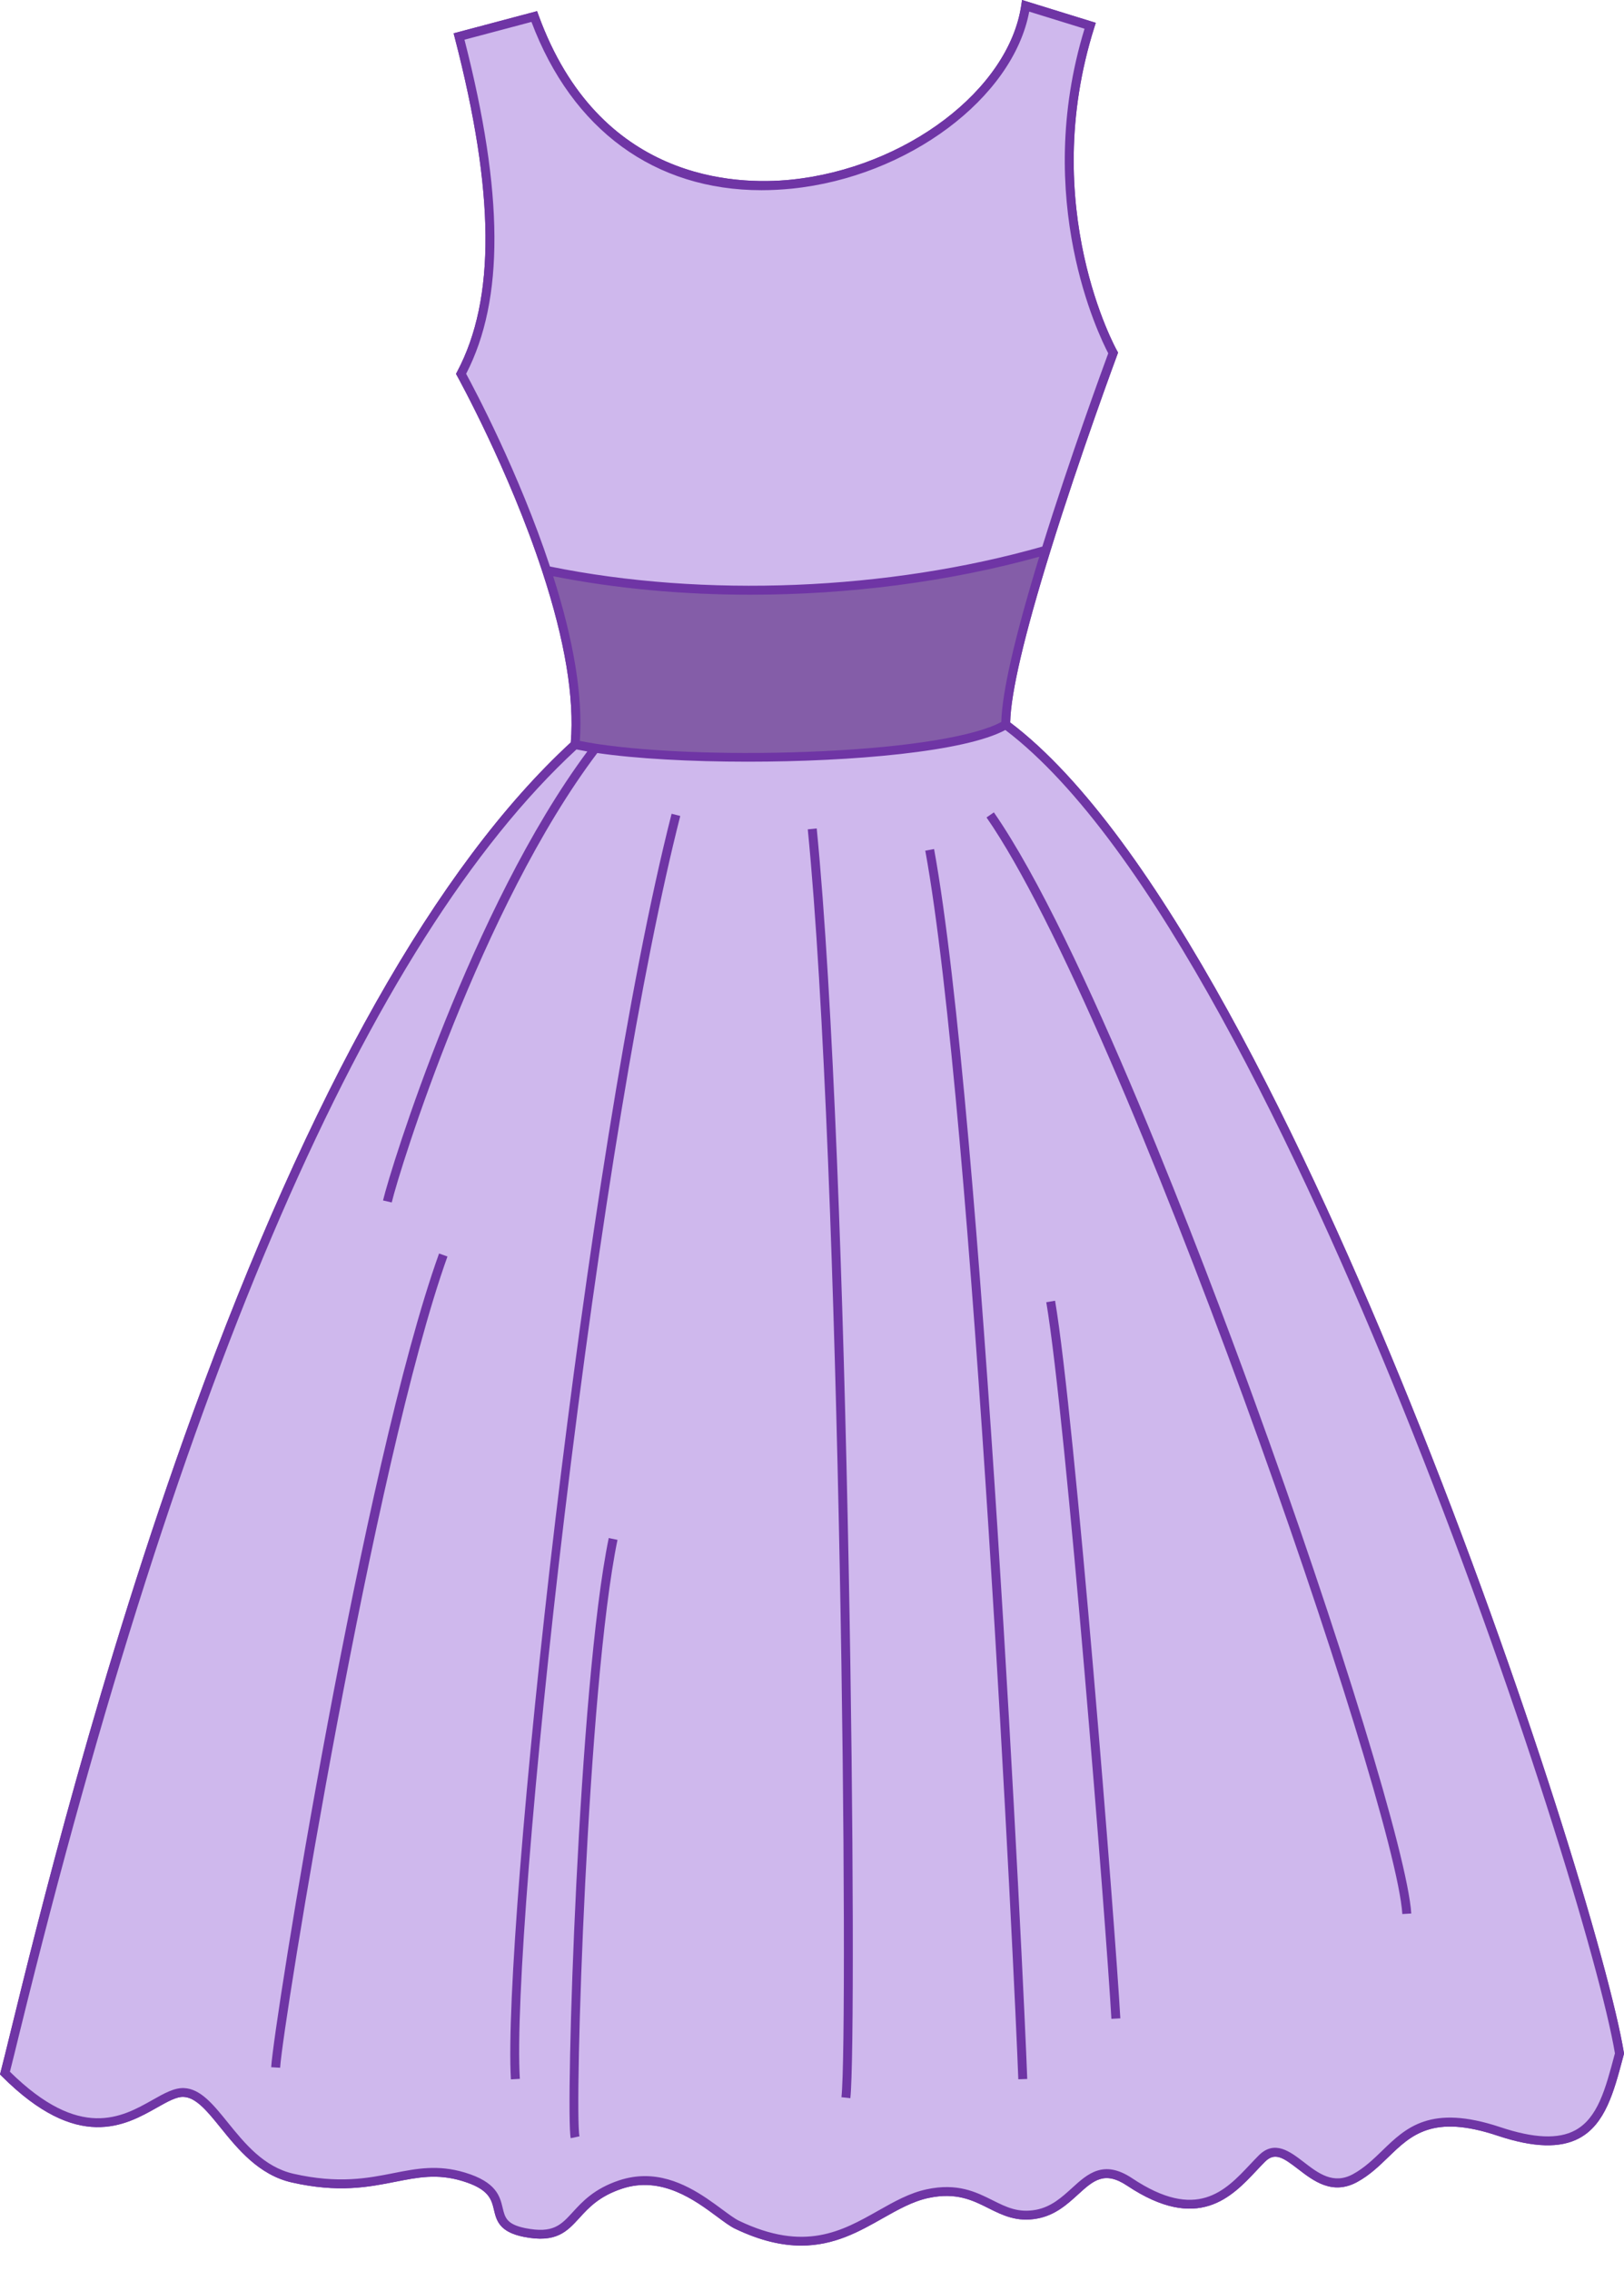 <svg xmlns="http://www.w3.org/2000/svg" xmlns:xlink="http://www.w3.org/1999/xlink" preserveAspectRatio="xMidYMid meet" version="1.0" viewBox="0.0 0.0 361.7 505.7" zoomAndPan="magnify" style="fill: rgb(0, 0, 0);" original_string_length="7286"><g id="__id189_snaj04nfd"><path d="M361.68,457.09c-3.03-18.61-21.75-80.95-47.67-144.99c-22.37-55.26-55.93-126.23-89.02-151.24 c0.14-6.63,3.14-19.42,8.91-38.04c6.71-21.66,14.88-43.66,14.96-43.88l0.16-0.44l-0.23-0.4c-0.18-0.31-17.75-31.94-5.04-72.06 l0.3-0.96L227.63,0l-0.17,1.15c-2.77,18.83-25.77,36.26-51.29,38.86c-12.44,1.27-42.82,0.23-56.24-36.67l-0.31-0.86l-18.59,4.94 l0.25,0.96c8.96,34.56,9.13,58.2,0.53,74.39l-0.25,0.48l0.26,0.47c0.11,0.21,11.51,20.79,18.98,43.59v0 c5.02,15.29,7.15,28.07,6.33,37.99C97.31,192.77,69.01,242.97,43,314.5C22.07,372.07,8.29,428.25,2.4,452.24 c-0.94,3.83-1.69,6.9-2.26,9.09L0,461.88l0.4,0.4c16.94,16.95,27.54,10.96,34.55,7c2.33-1.31,4.33-2.46,5.94-2.38 c2.8,0.11,5.34,3.26,8.28,6.9c3.77,4.66,8.46,10.46,15.77,12.13c10.43,2.37,17.16,1.04,23.11-0.14c5.03-0.99,9.37-1.85,14.92-0.17 c5.94,1.8,6.48,4.06,7.05,6.45c0.55,2.29,1.16,4.89,6.61,5.98c7.25,1.45,9.64-1.17,12.42-4.21c2.06-2.26,4.4-4.82,9.45-6.5 c8.84-2.95,16.3,2.57,21.23,6.23c1.55,1.15,2.88,2.14,3.99,2.67c5.68,2.72,10.5,3.76,14.74,3.76c7.38,0,12.96-3.15,18.1-6.06 c3.45-1.95,6.71-3.79,10.22-4.54c6.19-1.32,9.84,0.5,13.37,2.27c3.11,1.56,6.33,3.17,10.92,2.3c3.97-0.74,6.66-3.19,9.02-5.34 c3.41-3.11,5.88-5.35,10.95-1.97c15.77,10.51,23.31,2.5,28.81-3.36c0.64-0.68,1.26-1.34,1.88-1.96c2.2-2.2,4.05-0.95,7.41,1.64 c3.4,2.62,7.63,5.87,13.14,2.86c2.77-1.51,4.89-3.57,6.94-5.55c5.08-4.92,9.89-9.58,24.3-4.77c8.02,2.67,13.98,2.85,18.23,0.56 c5.78-3.12,7.69-10.3,9.71-17.9l0.23-0.88L361.68,457.09z" style="fill: rgb(111, 53, 165);"/></g><g id="__id190_snaj04nfd"><path d="M132.58,166.59c25.54,3.9,79.02,2.27,91.41-5.25c61.38,45.69,130.64,258.67,136.7,295.9 c-3.46,12.99-6.06,24.25-26.85,17.32c-20.77-6.93-22.51,5.2-32.03,10.39c-9.52,5.2-14.71-10.39-20.77-4.33 c-6.06,6.06-12.63,16.39-29.43,5.2c-9.53-6.35-11.47,5.44-20.7,7.17c-9.24,1.73-12.19-7.17-24.32-4.57 c-12.12,2.6-20.77,17.29-42.43,6.92c-4.45-2.13-13.85-12.98-25.97-8.94s-9.47,13.05-21.35,10.67c-10.1-2.02-1.15-8.65-13.57-12.4 c-12.41-3.75-18.94,4.64-38.09,0.29c-12.7-2.89-17.03-18.76-24.24-19.05c-7.22-0.29-17.61,17.9-39.83-4.33 c7.79-30.3,51.36-226.54,126.98-295.8C129.46,166.07,130.97,166.34,132.58,166.59z" style="fill: rgb(207, 184, 237);"/></g><g id="__id191_snaj04nfd"><path d="M228.44,1.29l14.36,4.44c-13,41.04,5.13,72.86,5.13,72.86s-8.18,21.99-14.98,43.93 c-38.27,11-80.04,10.94-111.21,4.49c-7.59-23.16-19.05-43.77-19.05-43.77c9.81-18.48,7.51-44.45-0.45-75.1l16.75-4.45 C142.26,67.64,222.97,38.57,228.44,1.29z" style="fill: rgb(207, 184, 237);"/></g><g id="__id192_snaj04nfd"><path d="M132.58,166.59c-1.61-0.26-3.13-0.53-4.5-0.82c1.05-11.53-2.01-25.57-6.34-38.77 c31.17,6.45,72.93,6.51,111.21-4.49c-4.83,15.59-8.96,31.16-8.96,38.83C211.6,168.86,158.12,170.5,132.58,166.59z" style="fill: rgb(132, 93, 168);"/></g><g id="__id193_snaj04nfd" style="fill: rgb(111, 53, 165);"><path d="M361.68,457.09c-3.03-18.61-21.75-80.95-47.67-144.99c-22.37-55.26-55.93-126.23-89.02-151.24 c0.14-6.63,3.14-19.42,8.91-38.04c6.71-21.66,14.88-43.66,14.96-43.88l0.16-0.44l-0.23-0.4c-0.18-0.31-17.75-31.94-5.04-72.06 l0.3-0.96L227.63,0l-0.17,1.15c-2.77,18.83-25.77,36.26-51.29,38.86c-12.44,1.27-42.82,0.23-56.24-36.67l-0.31-0.86l-18.59,4.94 l0.25,0.96c8.96,34.56,9.13,58.2,0.53,74.39l-0.25,0.48l0.26,0.47c0.11,0.21,11.51,20.79,18.98,43.59v0 c5.02,15.29,7.15,28.07,6.33,37.99C97.31,192.77,69.01,242.97,43,314.5C22.07,372.07,8.29,428.25,2.4,452.24 c-0.94,3.83-1.69,6.9-2.26,9.09L0,461.88l0.4,0.4c16.94,16.95,27.54,10.96,34.55,7c2.33-1.31,4.33-2.46,5.94-2.38 c2.8,0.11,5.34,3.26,8.28,6.9c3.77,4.66,8.46,10.46,15.77,12.13c10.43,2.37,17.16,1.04,23.11-0.14c5.03-0.99,9.37-1.85,14.92-0.17 c5.94,1.8,6.48,4.06,7.05,6.45c0.55,2.29,1.16,4.89,6.61,5.98c7.25,1.45,9.64-1.17,12.42-4.21c2.06-2.26,4.4-4.82,9.45-6.5 c8.84-2.95,16.3,2.57,21.23,6.23c1.55,1.15,2.88,2.14,3.99,2.67c5.68,2.72,10.5,3.76,14.74,3.76c7.38,0,12.96-3.15,18.1-6.06 c3.45-1.95,6.71-3.79,10.22-4.54c6.19-1.32,9.84,0.5,13.37,2.27c3.11,1.56,6.33,3.17,10.92,2.3c3.97-0.74,6.66-3.19,9.02-5.34 c3.41-3.11,5.88-5.35,10.95-1.97c15.77,10.51,23.31,2.5,28.81-3.36c0.64-0.68,1.26-1.34,1.88-1.96c2.2-2.2,4.05-0.95,7.41,1.64 c3.4,2.62,7.63,5.87,13.14,2.86c2.77-1.51,4.89-3.57,6.94-5.55c5.08-4.92,9.89-9.58,24.3-4.77c8.02,2.67,13.98,2.85,18.23,0.56 c5.78-3.12,7.69-10.3,9.71-17.9l0.23-0.88L361.68,457.09z M103.82,83.23c8.52-16.49,8.4-40.17-0.37-74.39l14.92-3.96 c9.08,24.1,27.5,37.47,51.23,37.47c2.21,0,4.47-0.12,6.77-0.35c25.85-2.63,49.24-20.18,52.86-39.41l12.32,3.81 c-11.63,38.02,3.25,68.39,5.28,72.27c-1.16,3.14-8.5,23.15-14.68,43.03c-34.4,9.79-75.3,11.44-109.66,4.44 C115.61,105.3,105.56,86.42,103.82,83.23z M123.2,128.3c13.89,2.75,28.79,4.12,43.9,4.12c21.9,0,44.2-2.86,64.37-8.46 c-5.45,17.8-8.29,30.16-8.46,36.79c-5.77,3.17-20.54,5.6-39.84,6.51c-18.66,0.89-37.98,0.25-50.43-1.65 c-1.36-0.22-2.54-0.43-3.6-0.64C129.84,155.22,127.85,142.89,123.2,128.3z M359.55,457.67c-1.99,7.49-3.71,13.95-8.73,16.66 c-3.74,2.02-9.19,1.79-16.66-0.7c-15.56-5.19-21.03,0.11-26.31,5.23c-1.95,1.89-3.98,3.85-6.51,5.23 c-4.37,2.39-7.73-0.19-10.97-2.69c-3.05-2.34-6.5-5-10.03-1.47c-0.63,0.63-1.27,1.31-1.93,2.01c-5.57,5.92-11.89,12.64-26.25,3.07 c-6.36-4.24-9.94-0.99-13.39,2.16c-2.28,2.07-4.63,4.22-8.05,4.86c-3.93,0.73-6.59-0.59-9.66-2.13c-3.66-1.83-7.81-3.9-14.68-2.43 c-3.82,0.82-7.2,2.73-10.79,4.76c-8.05,4.55-16.37,9.25-31,2.24c-0.94-0.45-2.2-1.39-3.67-2.47c-4.19-3.1-10.09-7.47-17.27-7.47 c-1.84,0-3.77,0.29-5.77,0.95c-5.54,1.85-8.17,4.73-10.29,7.04c-2.66,2.91-4.41,4.82-10.56,3.6c-4.2-0.84-4.56-2.37-5.07-4.49 c-0.61-2.57-1.37-5.77-8.41-7.89c-6.03-1.82-10.81-0.88-15.88,0.12c-5.75,1.14-12.26,2.42-22.28,0.15 c-6.64-1.51-10.9-6.78-14.67-11.44c-3.25-4.02-6.06-7.49-9.75-7.64c-2.17-0.09-4.41,1.18-7,2.64c-6.82,3.85-16.13,9.11-31.76-6.28 c0.55-2.15,1.26-5.03,2.12-8.56c36.08-147.03,77.82-243.2,124.06-285.86c0.74,0.15,1.54,0.3,2.42,0.45 c-25.75,34.62-43.81,92.79-45.5,99.97l1.94,0.45c1.69-7.18,19.9-65.83,45.78-100.07c8.61,1.26,20.77,1.93,33.52,1.93 c23.26,0,48.42-2.22,57.36-7.06c32.69,24.81,66.01,95.34,88.26,150.31c25.77,63.67,44.39,125.58,47.51,144.35L359.55,457.67z" style="fill: inherit;"/><path d="M221.36,180.88l-1.64,1.13c30.75,44.37,91.03,218.93,92.61,244.17l1.99-0.12 c-0.78-12.5-15.9-61.87-35.18-114.84C268.32,281.49,241.04,209.28,221.36,180.88z" style="fill: inherit;"/><path d="M179.91,184.66c7.37,74.96,9.09,267.95,7.5,282.3l1.98,0.22c1.6-14.38-0.11-207.68-7.49-282.72 L179.91,184.66z" style="fill: inherit;"/><path d="M206.08,189.41c10.67,58.46,20,253.29,20.72,273.56l1.99-0.07c-0.72-20.28-10.06-215.28-20.75-273.85 L206.08,189.41z" style="fill: inherit;"/><path d="M233.03,289.95c4.43,26.25,13.38,139.36,14.5,159.56l1.99-0.11c-1.12-20.21-10.09-133.47-14.53-159.78 L233.03,289.95z" style="fill: inherit;"/><path d="M113.79,462.99l1.99-0.12c-1-16.68,3.08-68.16,9.92-125.19c7.88-65.72,17.29-122.57,25.81-156l-1.93-0.49 C130.17,257.33,111.86,430.62,113.79,462.99z" style="fill: inherit;"/><path d="M60.4,460.28l1.99,0.12c0.56-9.51,20.95-135.1,37.27-180.63l-1.87-0.67 C80.94,326.06,60.97,450.52,60.4,460.28z" style="fill: inherit;"/><path d="M127.11,476.09l1.95-0.42c-1.18-5.55,1.74-100.17,8.47-132.81l-1.95-0.4 C128.81,375.26,125.91,470.49,127.11,476.09z" style="fill: inherit;"/></g></svg>